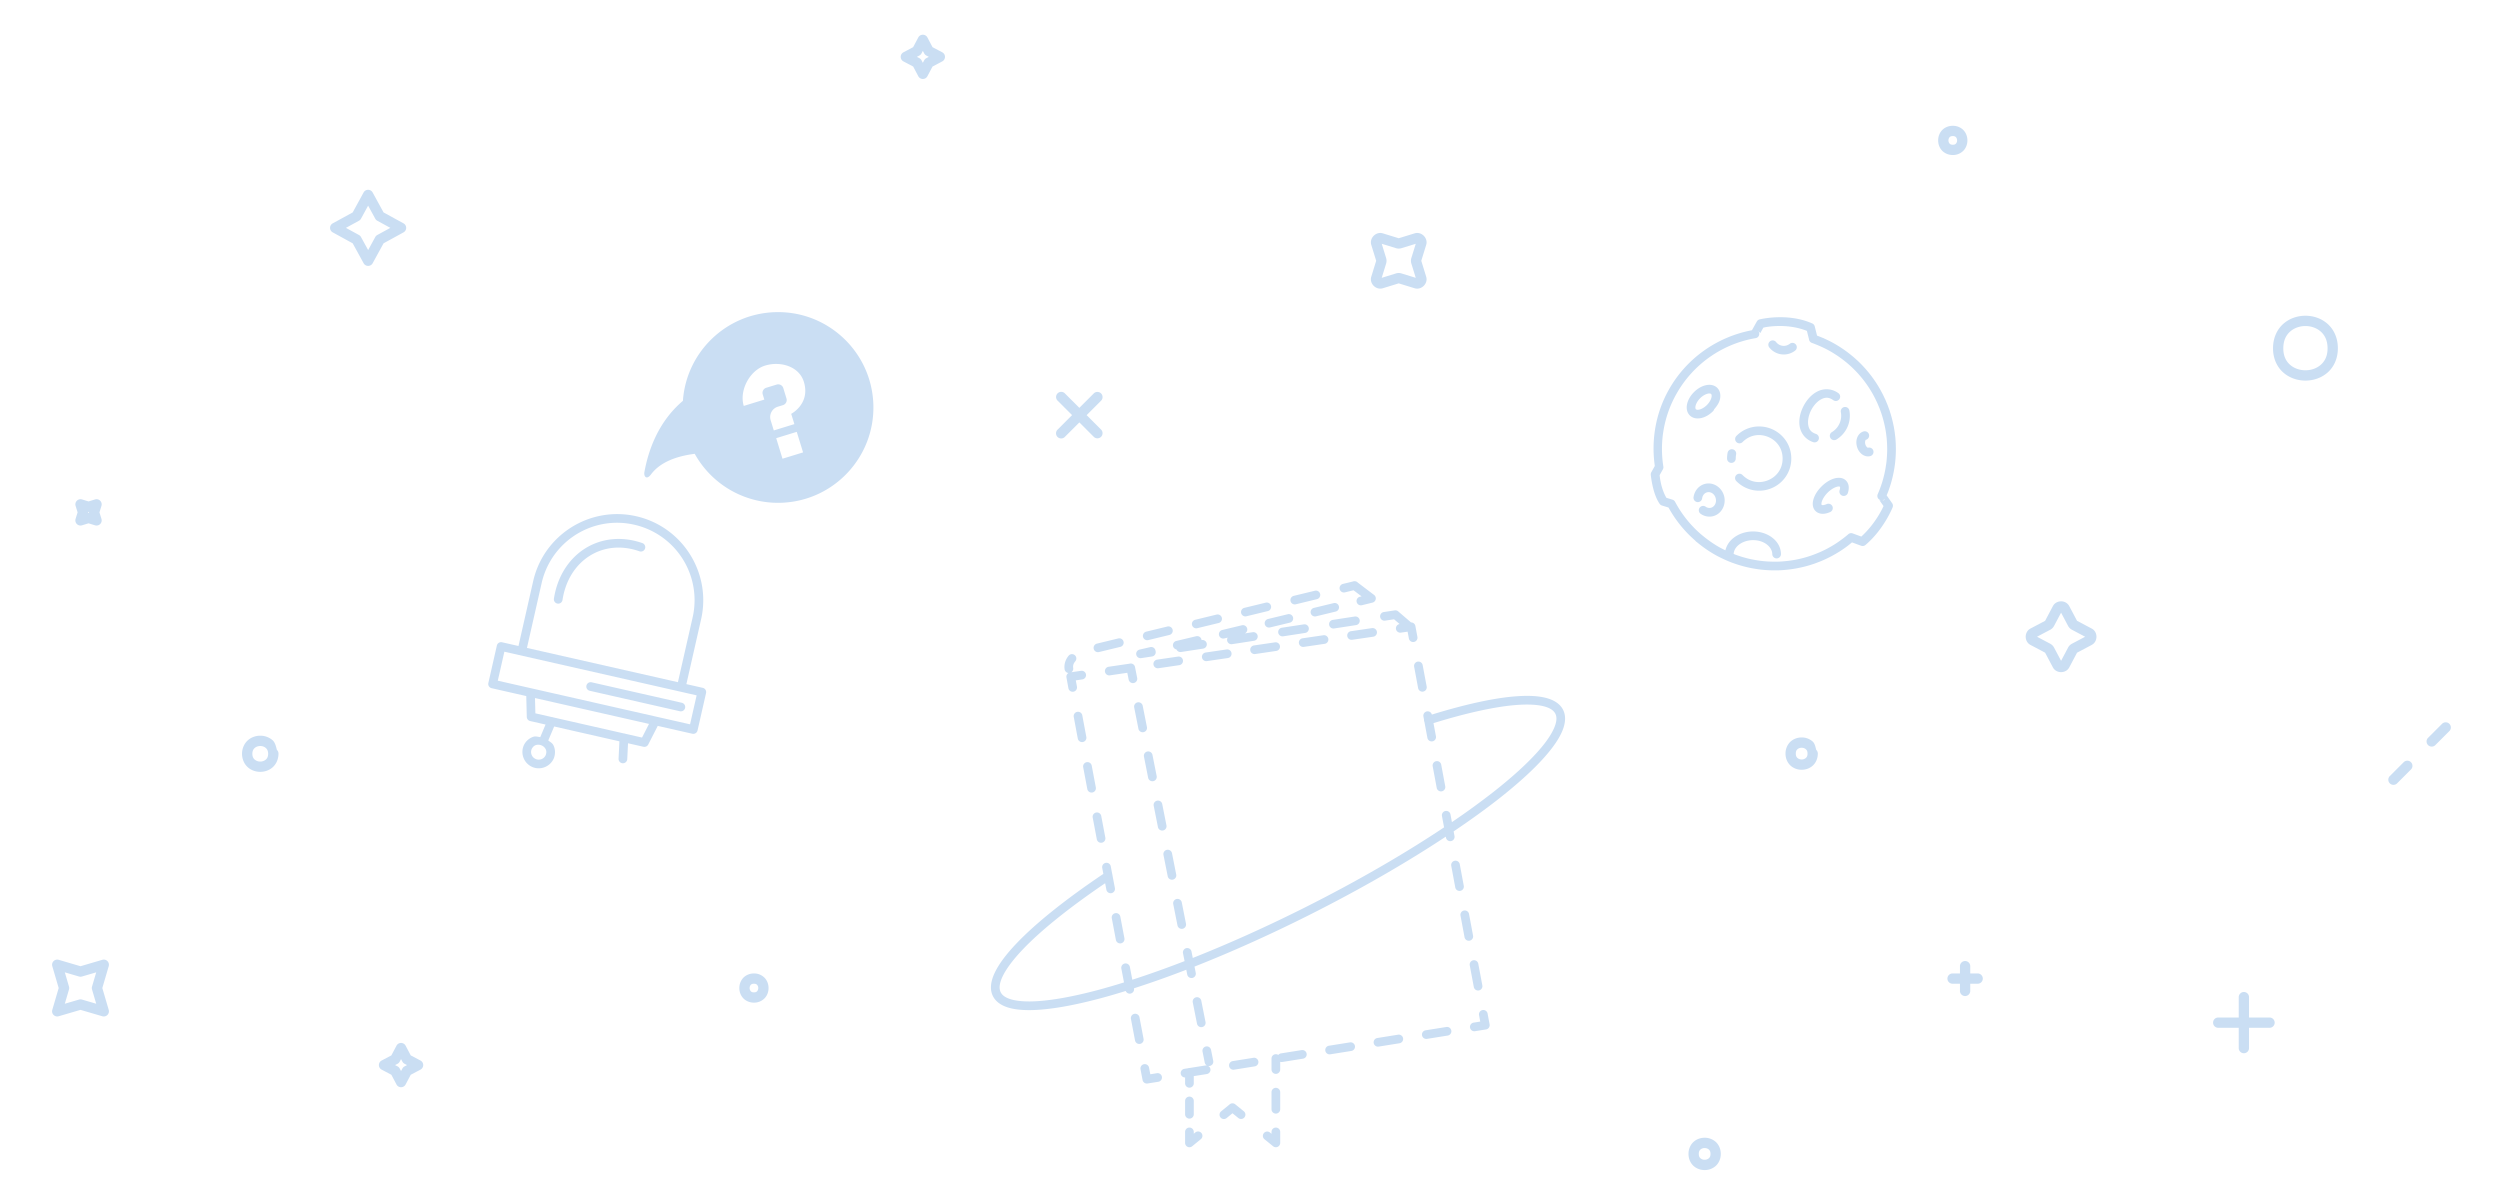 <svg xmlns="http://www.w3.org/2000/svg" width="288" height="138" viewBox="0 0 288 138" id="no-repo">
    <title> No repo selected (or found) </title>
    <style type="text/css">
        <![CDATA[
            .outline1 {
                fill: #cadef3;
            }
        ]]>
    </style>
    <g class="outline1">
        <path id="ufo" d="M69.355 59.379c-3.804.682-7.024 3.568-7.933 7.57l-1.693 7.47-1.893-.429a.5.5 0 0 0-.598.377l-.98 4.315a.5.5 0 0 0 .377.597l3.99.907.06 2.404a.5.5 0 0 0 .391.474l1.772.403-.61 1.451c-.267-.036-.53-.128-.799-.041a1.874 1.874 0 0 0-1.103.996.5.5 0 0 0-.008.022 1.89 1.89 0 0 0 1.006 2.468c.954.401 2.066-.054 2.467-1.008a.5.5 0 0 0 .01-.023c.193-.53.152-1.063-.059-1.484-.127-.254-.378-.377-.592-.543l.68-1.614 7.517 1.71-.097 2.003a.5.5 0 1 0 1 .047l.088-1.826 1.773.402a.5.5 0 0 0 .557-.26l1.094-2.144 3.988.904a.5.5 0 0 0 .597-.377l.98-4.312a.5.5 0 0 0-.376-.598l-1.89-.43 1.697-7.47c1.21-5.337-2.141-10.657-7.477-11.87a9.87 9.87 0 0 0-3.935-.091zm-5.554 27.976l-.106.159a.5.5 0 0 0 .106-.159zm5.726-26.996a8.897 8.897 0 0 1 3.541.088 8.914 8.914 0 0 1 6.725 10.672l-1.697 7.469-17.393-3.947 1.695-7.471a8.914 8.914 0 0 1 7.13-6.81zm.955 1.768a7.15 7.15 0 0 0-3.103 1.072c-1.85 1.174-3.175 3.21-3.567 5.766a.5.5 0 1 0 .989.15c.353-2.301 1.523-4.062 3.115-5.072 1.593-1.01 3.614-1.283 5.752-.533a.5.5 0 1 0 .33-.946c-1.2-.42-2.392-.554-3.516-.437zm-12.378 12.95l20.257 4.597 1.891.43-.758 3.337-3.873-.877a.5.5 0 0 0-.008-.002l-14.386-3.265-3.881-.881zm9.968 3.513a.5.5 0 0 0-.123.99l10.375 2.356a.5.5 0 1 0 .22-.977L68.17 78.604a.5.5 0 0 0-.098-.014zm-6.441 1.824l13.135 2.98-.803 1.573-1.887-.428a.5.5 0 0 0-.174-.041h-.007l-8.16-1.855a.5.5 0 0 0-.16-.036l-1.9-.431zm.113 5.414a.941.941 0 0 1 .639.041.934.934 0 0 1 .474.426c.09.18.116.392.014.682a.875.875 0 0 1-1.15.464.874.874 0 0 1-.473-1.144c.136-.277.304-.407.496-.469z"/>
        <path id="speechbubble" d="M89.242 35.963c-5.675.2-10.19 4.67-10.57 10.213-2.893 2.45-3.998 5.789-4.436 8.207-.09.482.237.967.76.267 1.032-1.383 2.877-2.098 5.037-2.37a10.98 10.98 0 0 0 9.987 5.638c6.063-.215 10.803-5.303 10.59-11.365v-.002c-.219-6.063-5.308-10.803-11.368-10.588zm.27 5.965c1.377.032 2.684.726 3.093 2.058.78 2.533-1.459 3.688-1.459 3.688l.366 1.183-2.371.73-.364-1.185.002.002c-.2-.65.169-1.348.82-1.55l.59-.18a.613.613 0 0 0 .41-.776l-.36-1.183a.614.614 0 0 0-.774-.41l-1.186.363a.613.613 0 0 0-.41.773l.18.592-2.367.729c-.546-1.776.684-4.1 2.459-4.647a4.34 4.34 0 0 1 1.37-.187zm2.273 7.82l.729 2.367-2.371.729-.725-2.367z"/>
        <path id="stars" d="M106.303 4a.593.593 0 0 0-.516.314l-.592 1.12-1.117.591a.593.593 0 0 0 0 1.05l1.12.59.59 1.118a.593.593 0 0 0 1.048 0l.592-1.117 1.119-.592a.593.593 0 0 0 0-1.049l-1.12-.591-.591-1.12a.593.593 0 0 0-.533-.314zm.01 1.861l.152.287a.593.593 0 0 0 .246.248l.289.155-.29.152a.593.593 0 0 0-.245.246l-.153.287-.152-.287a.593.593 0 0 0-.248-.248l-.287-.152.287-.153a.593.593 0 0 0 .248-.248zm118.648 8.63c-.512 0-.973.211-1.264.538-.29.327-.421.74-.421 1.145 0 .404.13.817.421 1.144.291.327.752.541 1.264.541a1.69 1.69 0 0 0 1.262-.54c.29-.328.422-.74.422-1.145s-.132-.818-.422-1.145c-.29-.327-.75-.539-1.262-.539zm0 1.185c.216 0 .302.06.375.142a.548.548 0 0 1 .123.356c0 .14-.05.275-.123.357-.073.083-.16.143-.375.143s-.304-.06-.377-.143a.554.554 0 0 1-.123-.357c0-.141.05-.273.123-.356.073-.082.162-.142.377-.142zM42.39 21.866a.593.593 0 0 0-.504.306l-1.256 2.3-2.299 1.258a.593.593 0 0 0 0 1.04l2.299 1.26 1.26 2.296a.593.593 0 0 0 1.039 0l1.258-2.297 2.298-1.26a.593.593 0 0 0 0-1.039l-2.3-1.26-1.258-2.298a.593.593 0 0 0-.537-.307zm.017 1.825l.823 1.504a.593.593 0 0 0 .234.235l1.502.82-1.502.822a.593.593 0 0 0-.234.235l-.82 1.502-.823-1.502a.593.593 0 0 0-.234-.235l-1.504-.822 1.502-.82a.593.593 0 0 0 .236-.237zm116.893 3.19c-.784-.24-1.57.547-1.328 1.33l.564 1.832-.553 1.793a.593.593 0 0 0 0 .002.593.593 0 0 0-.013.039c-.242.783.544 1.57 1.328 1.33l1.834-.564 1.834.564c.784.243 1.573-.546 1.33-1.33l-.565-1.834.565-1.83v-.002c.244-.784-.544-1.569-1.326-1.33a.593.593 0 0 0-.002 0l-1.834.564zm-.125 1.203l1.646.506a.593.593 0 0 0 .004.002c.203.06.417.06.62 0a.593.593 0 0 0 .003-.002l1.647-.506-.508 1.646a.593.593 0 0 0-.002.004c-.06.202-.06.418 0 .62a.593.593 0 0 0 .002.003l.508 1.649-1.643-.506a1.046 1.046 0 0 0-.639 0h-.002l-1.636.506.508-1.649h-.002a1.052 1.052 0 0 0 0-.627h.002zm106.412 8.289c-.907 0-1.823.297-2.531.918-.708.62-1.182 1.574-1.203 2.75-.022 1.215.441 2.206 1.156 2.85.714.644 1.65.953 2.578.953.927 0 1.863-.31 2.578-.953.715-.644 1.178-1.635 1.156-2.85-.02-1.176-.497-2.13-1.205-2.75-.708-.62-1.622-.918-2.53-.918zm0 1.186c.645 0 1.283.217 1.748.625.465.408.785.997.8 1.879.017.916-.297 1.525-.765 1.947-.468.422-1.12.646-1.783.646-.662 0-1.317-.224-1.785-.646-.468-.422-.78-1.03-.764-1.947.016-.882.335-1.471.8-1.88.466-.407 1.104-.624 1.749-.624zM126.402 45.15a.593.593 0 0 0-.408.18l-1.654 1.654-1.652-1.652a.593.593 0 1 0-.838.838l1.652 1.652-1.652 1.655a.593.593 0 1 0 .838.837l1.654-1.652 1.652 1.652a.593.593 0 1 0 .84-.837l-1.654-1.653 1.654-1.654a.593.593 0 0 0-.432-1.02zM9.273 57.51a.593.593 0 0 0-.564.767l.23.748-.232.748a.593.593 0 0 0 .74.743l.75-.23.748.23a.593.593 0 0 0 .742-.743l-.23-.748.23-.748a.593.593 0 0 0-.74-.742l-.748.23-.75-.23a.593.593 0 0 0-.176-.025zm.877 1.467a.593.593 0 0 0 .096 0 .593.593 0 0 0 0 .097.593.593 0 0 0-.096 0 .593.593 0 0 0 0-.097zm227.286 10.298c-.374 0-.746.182-.938.543a.593.593 0 0 0-.002 0l-.898 1.7-1.696.894a.593.593 0 0 0 0 .002c-.722.384-.722 1.493 0 1.877l1.694.897.9 1.699a.593.593 0 0 0 .002.002c.384.722 1.493.722 1.877 0a.593.593 0 0 0 .002-.002l.898-1.698 1.696-.896a.593.593 0 0 0 0-.002c.722-.384.722-1.493 0-1.877l-1.698-.898-.898-1.698a1.048 1.048 0 0 0-.94-.543zm-.938 7.614a.593.593 0 0 0 .522.314zm.938-6.309l.806 1.524c.1.188.255.343.444.443l1.523.807-1.523.804a.593.593 0 0 0-.002.002c-.188.1-.342.254-.442.442a.593.593 0 0 0 0 .002l-.806 1.523-.805-1.521-.002-.002a1.063 1.063 0 0 0-.44-.444.593.593 0 0 0-.002-.002l-1.523-.806 1.523-.805a.593.593 0 0 0 .002 0c.188-.1.34-.255.44-.443l.002-.004zm44.293 12.63a.593.593 0 0 0-.409.18l-1.59 1.59a.593.593 0 1 0 .838.838l1.592-1.59a.593.593 0 0 0-.431-1.017zM29.982 84.753c-.5 0-1.01.164-1.412.514-.402.35-.673.896-.69 1.533a.593.593 0 0 0 0 .015c0 .651.266 1.215.67 1.575.406.36.924.527 1.432.527.51 0 1.025-.167 1.43-.527s.67-.924.67-1.575a.593.593 0 0 0 0-.015.593.593 0 0 0 0-.002.593.593 0 0 0-.187-.416c-.106-.422-.21-.86-.502-1.115a2.136 2.136 0 0 0-1.41-.514zm177.569.201c-.449 0-.906.147-1.266.467-.36.32-.596.824-.596 1.394 0 .572.236 1.075.596 1.395.36.32.817.467 1.266.467.449 0 .907-.147 1.267-.467.36-.32.594-.823.594-1.395a.593.593 0 0 0-.183-.43c-.094-.358-.164-.743-.413-.964a1.894 1.894 0 0 0-1.265-.467zm-177.569.986c.24 0 .471.082.631.221.159.138.268.327.28.662-.003.347-.11.539-.268.68a.982.982 0 0 1-.643.228.982.982 0 0 1-.642-.228c-.159-.141-.267-.333-.27-.68.011-.335.121-.524.28-.662.16-.14.392-.22.632-.22zm177.569.202c.185 0 .363.063.478.166.116.102.198.233.198.507 0 .275-.082.406-.198.508a.735.735 0 0 1-.478.168.73.73 0 0 1-.477-.168c-.115-.102-.197-.233-.197-.508 0-.274.08-.405.195-.507a.734.734 0 0 1 .479-.166zm69.754 1.49a.593.593 0 0 0-.407.18l-1.59 1.59a.593.593 0 1 0 .838.84l1.59-1.593a.593.593 0 0 0-.431-1.017zM6.584 110.547a.593.593 0 0 0-.56.758l.736 2.517-.737 2.516a.593.593 0 0 0 .737.734l2.515-.736 2.516.738a.593.593 0 0 0 .734-.736l-.738-2.516.738-2.515a.593.593 0 0 0-.736-.737l-2.514.739-2.515-.739a.593.593 0 0 0-.176-.023zm219.787.164a.593.593 0 0 0-.584.602v.828h-.826a.593.593 0 1 0 0 1.185h.826v.826a.593.593 0 1 0 1.186 0v-.826h.828a.593.593 0 1 0 0-1.185h-.828v-.828a.593.593 0 0 0-.602-.602zM7.467 112.014l1.64.48a.593.593 0 0 0 .334 0l1.643-.48-.482 1.642a.593.593 0 0 0 0 .334l.482 1.64-1.643-.48a.593.593 0 0 0-.332 0l-1.642.48.48-1.642a.593.593 0 0 0 0-.332zm79.39.127c-.511 0-.97.21-1.261.537-.29.326-.424.74-.424 1.144 0 .405.132.816.422 1.143.29.327.748.54 1.26.54a1.69 1.69 0 0 0 1.261-.538c.29-.327.422-.738.422-1.143 0-.404-.13-.815-.42-1.142a1.688 1.688 0 0 0-1.26-.541zm-.002 1.185c.216 0 .303.06.375.143a.549.549 0 0 1 .122.355.55.55 0 0 1-.124.356c-.073.082-.157.14-.373.14-.215 0-.302-.06-.375-.142a.55.55 0 0 1-.123-.356c0-.14.05-.273.123-.355.073-.082.16-.141.375-.14zm171.631.953a.593.593 0 0 0-.584.602v2.336h-2.338a.593.593 0 1 0 0 1.185h2.338v2.338a.593.593 0 1 0 1.186 0v-2.338h2.338a.593.593 0 1 0 0-1.185h-2.338v-2.336a.593.593 0 0 0-.602-.602zM46.19 120.146a.593.593 0 0 0-.513.317l-.592 1.119-1.12.59a.593.593 0 0 0 0 1.049l1.12.592.592 1.119a.593.593 0 0 0 1.049 0l.591-1.118 1.12-.593a.593.593 0 0 0 0-1.05l-1.12-.589-.591-1.12a.593.593 0 0 0-.536-.316zm.01 1.862l.155.289a.593.593 0 0 0 .248.248l.289.152-.291.155a.593.593 0 0 0-.246.246l-.155.289-.152-.29a.593.593 0 0 0-.246-.247l-.29-.153.29-.152a.593.593 0 0 0 .246-.248zm150.174 9.06c-.449 0-.906.147-1.266.467-.36.32-.593.824-.593 1.395 0 .57.233 1.074.593 1.394.36.32.817.467 1.266.467a1.9 1.9 0 0 0 1.268-.467c.36-.32.593-.823.593-1.394s-.233-1.075-.593-1.395a1.9 1.9 0 0 0-1.268-.467zm0 1.188c.185 0 .363.063.479.166.115.103.197.233.197.508 0 .274-.082.405-.197.508a.736.736 0 0 1-.479.167.73.73 0 0 1-.477-.167c-.115-.103-.197-.234-.197-.508 0-.275.082-.405.197-.508a.73.73 0 0 1 .477-.166z"/>
        <path id="unidentifiedFlyingBook" d="M156.018 66.953a.5.5 0 0 0-.164.035l-1.153.28a.5.5 0 0 0 .236.972l.993-.24.924.7-.198.048a.5.5 0 0 0 .237.973l1.218-.3a.5.5 0 0 0 .186-.882l-1.877-1.424a.5.5 0 0 0-.303-.156.5.5 0 0 0-.1-.006zm-4.413 1.084a.5.5 0 0 0-.056.002.5.5 0 0 0-.082.016l-2.428.588a.5.5 0 0 0 .236.972l2.426-.59a.5.5 0 0 0-.095-.988zm-5.667 1.375a.5.5 0 0 0-.133.016l-2.428.59a.5.5 0 1 0 .236.97l2.428-.588a.5.5 0 0 0-.103-.988zm7.832.053a.5.5 0 0 0-.057.002.5.5 0 0 0-.084.015c-.693.169-1.453.351-2.264.547a.5.5 0 0 0 .237.973l2.263-.549a.5.5 0 0 0-.095-.988zm6.98.846a.5.5 0 0 0-.08.005l-1.246.19a.5.5 0 1 0 .152.988l1.018-.154.642.55a.5.5 0 1 0 .15.989l.77-.111.143.763a.5.5 0 1 0 .982-.183l-.23-1.237a.5.5 0 0 0-.496-.408h-.002l-1.483-1.273a.5.5 0 0 0-.32-.12zm-12.268.433a.5.5 0 0 0-.134.016l-2.264.547a.5.5 0 1 0 .234.972l2.264-.547a.5.5 0 0 0-.1-.988zm-8.207.041a.5.5 0 0 0-.132.016l-2.426.59a.5.5 0 1 0 .236.97l2.426-.588a.5.5 0 0 0-.104-.988zm15.875.233a.5.5 0 0 0-.084.005l-2.517.387a.5.5 0 1 0 .152.988l2.518-.386a.5.5 0 0 0-.069-.994zm-5.875.902a.5.5 0 0 0-.084.008l-2.52.386a.5.5 0 1 0 .153.989l2.518-.387a.5.5 0 0 0-.067-.996zm-7.076.098a.5.5 0 0 0-.135.015l-2.263.543a.5.5 0 1 0 .234.973l.399-.096a.5.5 0 0 0 .511.754l2.52-.389a.5.5 0 0 0-.069-.994.5.5 0 0 0-.084.006l-.91.14a.5.5 0 0 0-.203-.952zm-8.586.142a.5.5 0 0 0-.133.016l-2.425.588a.5.5 0 1 0 .234.972l2.428-.59a.5.5 0 0 0-.104-.986zm23.522.194a.5.5 0 0 0-.086.005l-2.395.352a.5.5 0 1 0 .145.988l2.396-.35a.5.5 0 0 0-.06-.995zm-5.59.82a.5.5 0 0 0-.084.006l-2.397.351a.5.5 0 1 0 .147.989l2.394-.352a.5.5 0 0 0-.06-.994zm-14.647.107a.5.5 0 0 0-.033.002.5.5 0 0 0-.082.014l-2.265.539a.5.5 0 0 0 .01.98.5.5 0 0 0 .54.293l2.52-.386a.5.5 0 0 0-.068-.996.5.5 0 0 0-.084.007l-.018.002a.5.5 0 0 0-.52-.455zm-8.945.252a.5.5 0 0 0-.133.016l-2.427.59a.5.5 0 1 0 .236.97l2.426-.588a.5.5 0 0 0-.102-.988zm18.004.46a.5.5 0 0 0-.084.007l-2.396.352a.5.5 0 1 0 .146.988l2.395-.352a.5.5 0 0 0-.061-.996zm-14.326.542a.5.5 0 0 0-.135.016c-.418.099-.825.193-1.217.283a.5.5 0 0 0 .186.982l1.244-.189a.5.5 0 0 0 .406-.654.5.5 0 0 0-.484-.438zm8.738.278a.5.5 0 0 0-.084.007l-2.394.35a.5.5 0 1 0 .144.99l2.395-.351a.5.5 0 0 0-.06-.997zm-17.885.542a.5.5 0 0 0-.379.184c-.312.375-.557.928-.462 1.566a.5.5 0 0 0 .443.424.5.5 0 0 0-.23.518l.224 1.234a.5.5 0 1 0 .984-.18l-.132-.724.734-.107a.5.5 0 0 0-.06-.997.5.5 0 0 0-.086.006l-1.096.162a.5.5 0 0 0 .209-.482c-.05-.33.055-.554.242-.78a.5.5 0 0 0-.39-.823zm12.3.278a.5.5 0 0 0-.087.006l-2.394.351a.5.5 0 1 0 .144.99l2.397-.351a.5.5 0 0 0-.06-.996zm27.616.58a.5.5 0 0 0-.49.598l.457 2.459a.5.5 0 1 0 .985-.184l-.46-2.459a.5.5 0 0 0-.492-.414zm-33.144.223a.5.5 0 0 0-.147.023l-2.394.352a.5.5 0 0 0 .144.99l2.006-.295.153.767a.5.5 0 1 0 .98-.195l-.244-1.234a.5.5 0 0 0-.498-.408zm45.424 3.73c-.308.005-.629.02-.963.043-2.554.182-5.895.92-9.766 2.11a.5.5 0 0 0-.482-.374.5.5 0 0 0-.49.6l.07.373a.5.5 0 0 0 .047.26l.34 1.824a.5.5 0 0 0 .984-.184l-.283-1.513c3.874-1.196 7.202-1.923 9.652-2.098 1.271-.09 2.31-.032 3.05.158.743.19 1.153.489 1.337.856.159.316.176.728-.01 1.3-.186.573-.581 1.275-1.178 2.06-1.193 1.567-3.178 3.464-5.785 5.526a86.36 86.36 0 0 1-4.943 3.6l-.163-.877a.5.5 0 0 0-.492-.414.5.5 0 0 0-.49.598l.242 1.299c-4.52 3.012-9.965 6.181-15.988 9.207-4.508 2.264-8.894 4.226-12.961 5.837l-.145-.732a.5.5 0 0 0-.496-.41.5.5 0 0 0-.484.605l.18.9c-2.111.818-4.125 1.533-6.02 2.145l-.28-1.465a.5.5 0 0 0-.493-.414.5.5 0 0 0-.489.602l.303 1.586a76.954 76.954 0 0 1-2.91.851c-3.211.86-5.919 1.32-7.889 1.34-.985.01-1.785-.092-2.355-.285-.57-.192-.89-.454-1.049-.771-.21-.418-.17-1.028.248-1.885.419-.857 1.204-1.904 2.31-3.065 2.103-2.205 5.387-4.836 9.473-7.61l.139.728a.5.5 0 1 0 .982-.186l-.27-1.422a.5.5 0 0 0-.026-.139c-.06-.308-.118-.615-.176-.923a.5.5 0 0 0-.494-.414.5.5 0 0 0-.489.6l.13.679c-4.298 2.892-7.744 5.637-9.993 7.996-1.15 1.206-1.992 2.31-2.484 3.316-.492 1.007-.648 1.972-.244 2.774.305.608.893 1.023 1.625 1.27.73.246 1.626.348 2.683.337 2.114-.022 4.877-.502 8.137-1.375.91-.243 1.867-.526 2.85-.83a.5.5 0 0 0 .955-.275l-.006-.031a112.213 112.213 0 0 0 6.029-2.14l.105.534a.5.5 0 1 0 .98-.195l-.138-.701c4.146-1.636 8.614-3.63 13.211-5.94 5.898-2.962 11.247-6.061 15.736-9.03l.018.09a.5.5 0 1 0 .982-.183l-.095-.512c1.976-1.334 3.79-2.64 5.365-3.886 2.646-2.094 4.679-4.023 5.959-5.705.64-.841 1.095-1.62 1.334-2.354.239-.734.257-1.452-.049-2.06-.354-.705-1.074-1.143-1.98-1.375-.68-.175-1.485-.246-2.409-.23zm-44.537.736a.5.5 0 0 0-.483.606l.483 2.428a.5.5 0 1 0 .98-.196l-.482-2.427a.5.5 0 0 0-.498-.41zm-6.955 1.094a.5.5 0 0 0-.49.6c.143.77.298 1.604.464 2.486a.5.5 0 1 0 .983-.186l-.465-2.484a.5.5 0 0 0-.492-.416zm8.08 4.568a.5.5 0 0 0-.483.606l.48 2.426a.5.5 0 1 0 .983-.194l-.482-2.427a.5.5 0 0 0-.498-.41zm33.27 1.116a.5.5 0 0 0-.491.6l.457 2.458a.5.5 0 1 0 .982-.183l-.457-2.46a.5.5 0 0 0-.492-.415zm-40.263.115a.5.5 0 0 0-.49.6l.469 2.486a.5.5 0 1 0 .982-.186l-.468-2.486a.5.5 0 0 0-.493-.414zm8.118 4.432a.5.5 0 0 0-.485.605l.483 2.426a.5.5 0 1 0 .98-.195l-.48-2.426a.5.5 0 0 0-.498-.41zm-7.024 1.367a.5.5 0 0 0-.488.6l.47 2.486a.5.5 0 1 0 .983-.186l-.47-2.486a.5.5 0 0 0-.495-.414zm8.149 4.297a.5.5 0 0 0-.485.603l.483 2.428a.5.5 0 1 0 .98-.195l-.48-2.428a.5.5 0 0 0-.498-.408zm33.156 1.26a.5.5 0 0 0-.49.597l.457 2.459a.5.5 0 1 0 .982-.184l-.457-2.457a.5.5 0 0 0-.492-.416zm-32.031 4.402a.5.5 0 0 0-.485.603l.483 2.428a.5.5 0 1 0 .98-.195l-.48-2.428a.5.5 0 0 0-.498-.408zm33.1 1.332a.5.5 0 0 0-.493.597l.459 2.457a.5.5 0 1 0 .982-.181l-.457-2.457a.5.5 0 0 0-.492-.416zm-40.175.304a.5.5 0 0 0-.488.6c.16.838.316 1.668.47 2.484a.5.5 0 1 0 .983-.185l-.47-2.484a.5.5 0 0 0-.495-.415zm41.24 5.428a.5.5 0 0 0-.49.6l.46 2.457a.5.5 0 1 0 .982-.182l-.46-2.459a.5.5 0 0 0-.491-.416zm-31.915 4.26a.5.5 0 0 0-.485.605l.483 2.426a.5.5 0 1 0 .98-.195l-.482-2.426a.5.5 0 0 0-.496-.41zm32.986 1.475a.5.5 0 0 0-.492.597l.136.737-.736.117a.5.5 0 1 0 .158.986l1.242-.197a.5.5 0 0 0 .415-.586l-.23-1.238a.5.5 0 0 0-.493-.416zm-40.106.433a.5.5 0 0 0-.488.6l.473 2.486a.5.5 0 0 0 .982-.187l-.472-2.487a.5.5 0 0 0-.495-.412zm35.922 1.518a.5.5 0 0 0-.084.008l-2.38.379a.5.5 0 1 0 .158.988l2.38-.38a.5.5 0 0 0-.074-.995zm-5.554.886a.5.5 0 0 0-.086.008l-2.38.381a.5.5 0 1 0 .159.987l2.379-.38a.5.5 0 0 0-.072-.995zm-5.555.887a.5.5 0 0 0-.086.008l-2.38.381a.5.5 0 1 0 .157.986l2.381-.379a.5.5 0 0 0-.072-.996zm-16.568.467a.5.5 0 0 0-.485.603l.246 1.237a.5.5 0 1 0 .98-.195l-.245-1.235a.5.5 0 0 0-.496-.41zm11.011.422a.5.5 0 0 0-.084.006l-2.38.38a.5.5 0 0 0-.307.178.5.5 0 0 0-.287-.085.5.5 0 0 0-.492.505v1.262a.5.5 0 1 0 1 0v-.892a.5.5 0 0 0 .244.021l2.379-.38a.5.5 0 0 0-.073-.995zm-5.556.887a.5.5 0 0 0-.084.008l-2.38.378a.5.5 0 1 0 .157.989l2.38-.381a.5.5 0 0 0-.073-.994zm-12.596.734a.5.5 0 0 0-.488.6c.15.794.236 1.234.236 1.234a.5.5 0 0 0 .568.398l1.245-.197a.5.5 0 0 0-.159-.988l-.763.123c-.039-.2-.053-.269-.145-.756a.5.5 0 0 0-.494-.414zm7.041.152a.5.5 0 0 0-.084.008l-1.799.287a.5.5 0 0 0-.02 0 .5.5 0 0 0-.154.03l-.408.064a.5.5 0 0 0 .07.996v.678a.5.5 0 1 0 1 0v-.832l1.47-.234a.5.5 0 0 0-.075-.997zm8.053 2.58a.5.5 0 0 0-.492.508v1.961a.5.5 0 1 0 1 0v-1.96a.5.5 0 0 0-.508-.509zm-9.955 1.012a.5.5 0 0 0-.493.508v1.527a.5.5 0 1 0 1 0v-1.527a.5.5 0 0 0-.507-.508zm4.957.772a.5.5 0 0 0-.307.113l-.975.799a.5.5 0 1 0 .633.773l.658-.539.66.535a.5.5 0 1 0 .631-.775l-.976-.793a.5.5 0 0 0-.324-.113zm-4.957 2.794a.5.5 0 0 0-.493.506v1.26a.5.5 0 0 0 .817.387l.974-.799a.5.5 0 1 0-.632-.773l-.159.128v-.203a.5.5 0 0 0-.507-.506zm9.955 0a.5.5 0 0 0-.492.506v.21l-.165-.133a.5.5 0 1 0-.628.777l.976.793a.5.5 0 0 0 .817-.389v-1.258a.5.5 0 0 0-.508-.506z"/>
        <path id="moon" d="M204.658 36.55c-1.157.043-1.955.245-1.955.245a.5.5 0 0 0-.318.242l-.56 1.006c-4.063.77-7.59 3.279-9.602 6.9-1.484 2.658-2.018 5.728-1.59 8.737l-.4.72a.5.5 0 0 0-.063.288s.046.527.191 1.197c.145.67.38 1.493.828 2.154a.5.5 0 0 0 .268.197l.758.233a13.921 13.921 0 0 0 3.082 3.814.5.5 0 0 0 .078.092l.014.012c.008.006 0-.002.008.004.07.06.13.1.15.117.243.202.492.393.746.576a.5.5 0 0 0 .002.002c.082.058.172.124.274.193.339.233.694.457 1.068.664a.5.5 0 0 0 0 .002c.294.163.592.31.89.45a.5.5 0 0 0 .005.002l.195.09a.5.5 0 0 0 .004.001c.294.132.592.256.894.368a.5.5 0 0 0 .008.002l.11.037a.5.5 0 0 0 .006.002c.275.099.552.187.832.267a.5.5 0 0 0 .002 0c.048.014.11.033.185.053.304.083.611.156.92.217l.16.031a.5.5 0 0 0 .018.002c.278.052.555.097.834.133a.5.5 0 0 0 .004 0l.14.018a.5.5 0 0 0 .007 0c.31.035.621.058.931.072a.5.5 0 0 0 .004 0l.194.008c.297.01.598.011.9.002h.033a.5.5 0 0 0 .016 0c.32-.011.637-.037.943-.069a.5.5 0 0 0 .006-.002l.19-.021a13.912 13.912 0 0 0 1.013-.155l-.017.002c.35-.067.697-.146 1.04-.24a.5.5 0 0 0 .003 0 13.8 13.8 0 0 0 .89-.275.5.5 0 0 0 .008-.002l.125-.047c.268-.097.536-.2.803-.315l.117-.05a.5.5 0 0 0 .004-.002c.286-.126.571-.262.852-.408a.5.5 0 0 0 .006-.002l.14-.077.003-.002c.264-.142.527-.293.787-.455l.006-.004.03-.017a.5.5 0 0 0 .01-.006c.322-.204.634-.42.938-.649.177-.132.35-.278.524-.421l1.056.388a.5.5 0 0 0 .495-.088c2.127-1.797 3.13-4.338 3.13-4.338a.5.5 0 0 0-.054-.472l-.635-.908c.034-.084.07-.168.102-.25l.008-.018.033-.076a.5.5 0 0 0 .008-.018c.08-.21.153-.424.222-.638.053-.16.102-.318.147-.475l.045-.16a.5.5 0 0 0 .002-.01c.041-.155.08-.305.117-.457a.5.5 0 0 0 0-.004c.01-.045.027-.107.043-.183l.002-.008c.033-.152.061-.299.09-.438a.5.5 0 0 0 .004-.021c.007-.046.02-.107.033-.182v-.004c.026-.146.05-.292.07-.44v-.003c.043-.285.074-.572.094-.86.01-.143.02-.29.027-.44a.5.5 0 0 0 0-.005l.008-.2c.005-.146.008-.294.008-.442 0-.078-.003-.146-.004-.207v-.002a13.579 13.579 0 0 0-.011-.438.5.5 0 0 0 0-.008c-.005-.076-.01-.135-.012-.181a.5.5 0 0 0 0-.014 15.146 15.146 0 0 0-.031-.441.5.5 0 0 0-.002-.012l-.02-.184a.5.5 0 0 0-.002-.008c-.017-.138-.032-.287-.054-.445-.03-.212-.066-.424-.104-.635a.5.5 0 0 0-.002-.015l-.021-.098a.5.5 0 0 0-.002-.004c-.112-.568-.26-1.13-.44-1.68a.5.5 0 0 0 0-.002l-.002-.002a.5.5 0 0 0-.012-.044c-.046-.14-.096-.27-.142-.395a.5.5 0 0 0 0-.002c-.022-.058-.047-.133-.08-.219a.5.5 0 0 0 0-.002c-.046-.116-.094-.23-.143-.343l-.002-.006c-.031-.077-.065-.161-.105-.252a.5.5 0 0 0 0-.002c-.05-.11-.1-.212-.147-.309l-.006-.014c-.04-.09-.083-.179-.127-.267V45.5c-.052-.105-.106-.204-.158-.303a16.84 16.84 0 0 0-.148-.273.5.5 0 0 0 0-.002c-.107-.19-.218-.379-.332-.565a.5.5 0 0 0-.004-.004l-.17-.267a.5.5 0 0 0-.006-.01 12.836 12.836 0 0 0-.184-.27l-.004-.005a9.533 9.533 0 0 0-.182-.258l-.004-.006a8.56 8.56 0 0 0-.197-.266l-.004-.006c-.131-.174-.27-.346-.412-.513l-.004-.006c-.21-.252-.429-.495-.658-.729a.5.5 0 0 0 0-.002 21.55 21.55 0 0 0-.47-.463.5.5 0 0 0-.009-.005c-.091-.084-.182-.166-.27-.245a.5.5 0 0 0-.01-.01c-.062-.052-.135-.12-.222-.193h-.002a11.295 11.295 0 0 0-.293-.24l-.006-.004c-.07-.057-.147-.12-.232-.183l.008.003a8.529 8.529 0 0 0-.327-.242l-.01-.006c-.067-.05-.138-.103-.216-.158a.5.5 0 0 0-.002 0 12.395 12.395 0 0 0-.381-.254l-.004-.004-.184-.119a.5.5 0 0 0-.01-.004 13.142 13.142 0 0 0-1.594-.853l-.101-.047-.004-.002-.055-.03a.5.5 0 0 0-.113-.038c-.21-.091-.423-.175-.637-.256l-.265-1.063a.5.5 0 0 0-.282-.336c-1.442-.64-2.96-.755-4.117-.713zm.065 1.009c.987-.033 2.249.086 3.431.558l.243.969a.5.5 0 0 0 .326.414c.31.112.623.237.931.373a.5.5 0 0 0 .03.01.5.5 0 0 0 .025.01.5.5 0 0 0 .014.006s.034.019.1.048c.508.23 1 .493 1.472.79l.18.117a.5.5 0 0 0 .004.002c.12.076.238.155.355.236.064.045.13.095.203.148a.5.5 0 0 0 .01.006c.1.071.198.143.295.219a.5.5 0 0 0 .008.006c.064.048.133.105.21.166a.5.5 0 0 0 .005.004c.093.073.184.147.274.223a.5.5 0 0 0 .002.002c.06.05.131.116.216.189.087.077.171.154.25.227.15.143.298.29.444.437.21.215.413.44.605.672a.5.5 0 0 0 .004.004c.132.155.26.314.383.476a.5.5 0 0 0 .004.006c.062.08.123.163.182.246a.5.5 0 0 0 .006.006c.058.08.114.16.17.24a.5.5 0 0 0 .004.008c.057.081.113.164.173.254l.164.258c.107.172.21.347.31.523.044.081.088.168.136.256.051.097.1.188.146.282.04.079.077.159.114.24a.5.5 0 0 0 .008.013c.05.104.095.204.138.3.03.068.062.146.098.232a.5.5 0 0 0 .002.006c.046.108.091.214.133.32l.074.205c.047.128.092.249.13.365l.015.045c.167.51.304 1.032.408 1.559.01.053.02.093.025.119.035.193.066.388.094.582.019.132.034.274.053.426l.019.175c.011.134.02.269.027.403.003.08.01.147.014.2l-.002-.009c.006.135.01.271.012.407a.5.5 0 0 0 0 .002c0 .071.004.135.004.193 0 .134-.003.27-.008.408l-.008.2c-.006.13-.016.27-.026.411a9.841 9.841 0 0 1-.084.784.5.5 0 0 0-.004.005c-.019.138-.04.275-.064.413a.5.5 0 0 0 0 .004c-.01.052-.023.116-.035.195-.03.141-.056.278-.084.408a.5.5 0 0 0 0 .008c-.007.036-.024.09-.041.162-.035.146-.071.29-.11.434l-.043.15c-.043.15-.086.298-.132.437a.5.5 0 0 0-.004.004c-.065.2-.133.397-.208.592l-.033.076a.5.5 0 0 0-.006.018c-.064.168-.13.33-.2.49a.5.5 0 0 0 .415.7h-.215l.469.667c-.138.321-.967 2.065-2.559 3.514l-.998-.365a.5.5 0 0 0-.5.093c-.224.196-.46.381-.703.563a.5.5 0 0 0-.002 0c-.282.213-.572.414-.87.603l-.03.018a.5.5 0 0 0-.006.004c-.24.15-.487.292-.74.428l-.143.078c-.257.134-.518.258-.783.375l-.111.047c-.247.105-.5.203-.752.295l-.127.046.006-.003a12.824 12.824 0 0 1-1.791.48.5.5 0 0 0-.018.002c-.025.006-.031.007-.021.006a.5.5 0 0 0-.024.004c-.281.052-.57.095-.861.129l-.19.021.006-.002c-.289.03-.575.055-.855.065h-.033a.5.5 0 0 0-.018.002c-.277.01-.562.005-.848-.004l-.193-.008.004.002a12.333 12.333 0 0 1-.857-.068h-.004l-.133-.016h-.004a14.215 14.215 0 0 1-.758-.12c-.086-.018-.147-.027-.18-.034a.5.5 0 0 0-.008 0 11.938 11.938 0 0 1-.847-.201.5.5 0 0 0-.006-.002c-.045-.012-.102-.03-.172-.05l.002.003c-.258-.074-.511-.156-.762-.246l-.006-.002c-.058-.022-.097-.033-.117-.04l-.008-.001c-.082-.03-.164-.07-.246-.102.024-.385.219-.745.58-1.04.392-.318.965-.537 1.613-.548 1.298-.021 2.244.77 2.258 1.613a.5.5 0 1 0 1-.017c-.026-1.53-1.553-2.624-3.275-2.596-.86.014-1.645.299-2.229.774a2.561 2.561 0 0 0-.898 1.398 13.72 13.72 0 0 1-.645-.328v.002c-.341-.19-.67-.398-.99-.617a.5.5 0 0 0-.002-.002c-.078-.053-.158-.114-.25-.18h-.002a12.457 12.457 0 0 1-.697-.537.5.5 0 0 0-.008-.006 2.01 2.01 0 0 0-.08-.063l-.003-.002a.5.5 0 0 0-.039-.033 12.932 12.932 0 0 1-3.08-3.822.5.5 0 0 0-.295-.244l-.707-.219c-.28-.464-.507-1.11-.629-1.672-.114-.53-.14-.84-.15-.937l.373-.666a.5.5 0 0 0 .057-.323c-.455-2.86.064-5.79 1.476-8.318a.5.5 0 0 0 .002 0 12.946 12.946 0 0 1 9.155-6.476.5.5 0 0 0 .27-.846l.265.265.35-.628c.139-.03.653-.155 1.585-.186zm-.5 1.656a.5.5 0 0 0-.399.814 2.13 2.13 0 0 0 2.975.362.5.5 0 1 0-.617-.787c-.492.384-1.186.299-1.57-.192a.5.5 0 0 0-.39-.197zm-7.395 5.119c-.12.006-.24.024-.357.053-.467.115-.925.385-1.323.783-.397.397-.668.856-.783 1.322-.115.467-.067.995.295 1.36a.5.5 0 0 0 .002.002c.364.362.893.411 1.36.296.466-.114.924-.385 1.322-.783a.5.5 0 0 0 0-.002.5.5 0 0 0 .129-.217c.297-.347.558-.715.654-1.105.115-.467.065-.996-.297-1.36-.272-.271-.64-.367-1.002-.349zm13.733.512a2.321 2.321 0 0 0-1.164.236c-.708.348-1.264.984-1.637 1.709-.373.725-.566 1.548-.438 2.326.129.778.651 1.509 1.543 1.813a.5.5 0 1 0 .323-.946c-.577-.196-.798-.537-.88-1.029-.08-.492.048-1.139.34-1.707.293-.568.742-1.05 1.19-1.27.448-.22.854-.237 1.35.118a.5.5 0 1 0 .582-.813 2.306 2.306 0 0 0-1.21-.437zm-13.57.488a.23.23 0 0 1 .13.057c.048.048.096.166.035.414-.06.248-.237.571-.52.853a.5.5 0 0 0 0 .002.5.5 0 0 0-.003.002c-.282.28-.603.457-.85.518-.246.06-.365.013-.414-.035-.047-.049-.094-.167-.033-.414.061-.249.238-.572.52-.854.282-.282.605-.458.853-.52a.736.736 0 0 1 .281-.023zm15.566 1.549a.5.5 0 0 0-.49.6 2.208 2.208 0 0 1-1.03 2.294.5.5 0 1 0 .52.856 3.215 3.215 0 0 0 1.492-3.334.5.5 0 0 0-.492-.416zm-10.022 2.246a3.648 3.648 0 0 0-2.494 1.084.5.5 0 1 0 .707.707c.865-.866 1.997-.977 2.941-.586.945.391 1.667 1.269 1.667 2.492 0 1.224-.722 2.103-1.667 2.494-.944.392-2.076.28-2.94-.586a.5.5 0 1 0-.708.705 3.673 3.673 0 0 0 4.031.805 3.674 3.674 0 0 0 2.284-3.418c0-1.626-1.002-2.885-2.284-3.416a3.748 3.748 0 0 0-1.537-.281zm12.291.553a.5.5 0 0 0-.133.017c-.367.098-.622.394-.742.71-.12.314-.128.668-.033 1.02h-.002c.094.353.28.654.54.868.259.214.628.346.997.246a.5.5 0 1 0-.262-.965s-.025.009-.1-.053a.714.714 0 0 1-.208-.353.5.5 0 0 0 0-.002.703.703 0 0 1 .004-.408c.034-.09.06-.095.064-.096a.5.5 0 0 0-.125-.984zm-15.338 2.07a.5.5 0 0 0-.472.42 3.781 3.781 0 0 0-.059.654.5.5 0 1 0 1 0c0-.16.015-.32.043-.48a.5.5 0 0 0-.512-.594zm12.494 3.299a1.847 1.847 0 0 0-.748.094c-.48.155-.963.467-1.398.902-.436.436-.748.92-.904 1.4-.156.481-.169 1.04.216 1.424.228.229.542.32.833.32.29 0 .575-.078.859-.205a.5.5 0 0 0-.406-.914c-.189.084-.355.12-.455.12-.1 0-.117-.02-.123-.026a.5.5 0 0 0 0-.002c-.01-.01-.066-.123.027-.408.092-.285.321-.663.66-1.002.338-.338.715-.566 1-.658.285-.093.397-.037.408-.026.01.01.066.123-.027.408a.5.5 0 1 0 .951.31c.157-.484.167-1.04-.217-1.425a.5.5 0 0 0 0-.002 1.09 1.09 0 0 0-.676-.31zm-15.152.642c-.121 0-.244.012-.367.04a.5.5 0 0 0-.002 0c-.738.166-1.252.796-1.361 1.517a.5.5 0 1 0 .988.15c.054-.359.284-.621.594-.691.41-.088.858.202.974.723.116.521-.169.975-.574 1.066a.735.735 0 0 1-.586-.123.5.5 0 0 0-.586.812c.4.288.902.393 1.383.29a.5.5 0 0 0 .004-.002c.986-.219 1.56-1.254 1.336-2.26a.5.5 0 0 0 0-.002c-.197-.877-.955-1.518-1.803-1.52zm20.356 1.72l-.147.218h-.21a.5.5 0 0 0 .357-.219zm-21.233 4.151c-.028-.014.027.02.026.018a.5.5 0 0 0-.028-.016z"/>
    </g>
</svg>
